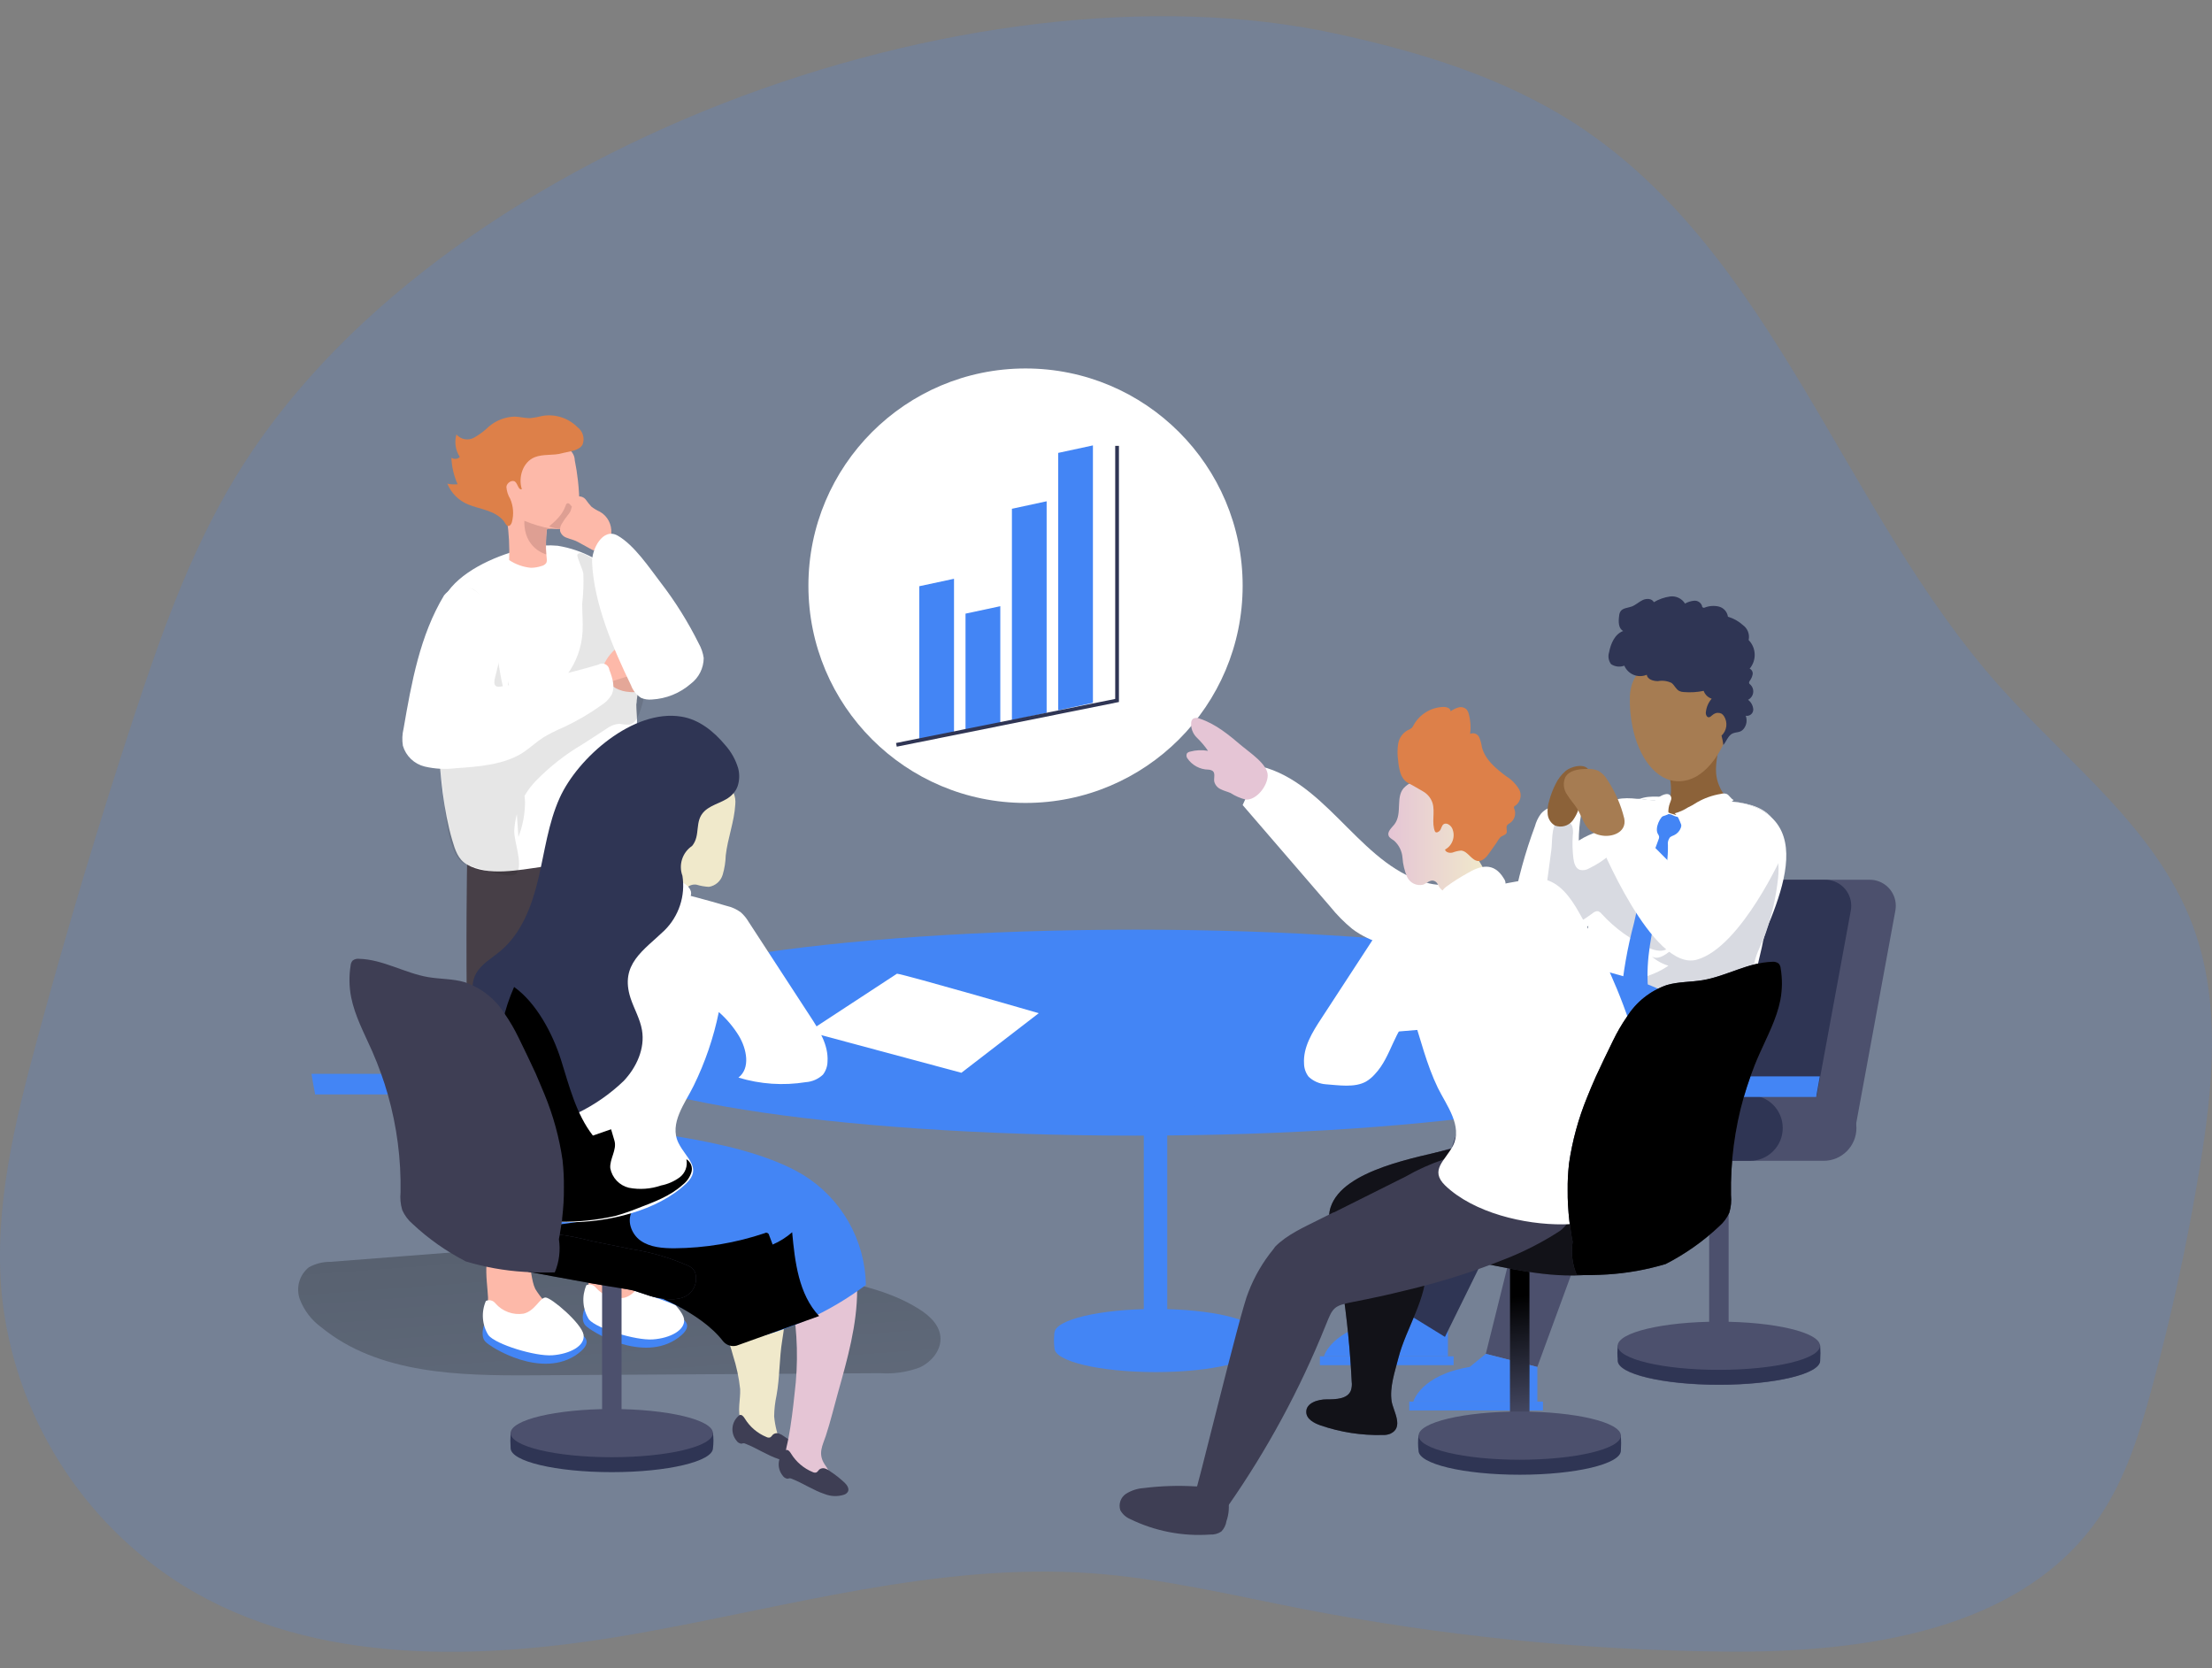 <svg width="622" height="469" viewBox="0 0 622 469" fill="none" xmlns="http://www.w3.org/2000/svg">
<rect x="0" y="0" width="622" height="469" fill="#808080" stroke="none"/>
<g clip-path="url(#clip0_15:2)">
<path opacity="0.18" d="M375.439 9.416C399.298 14.566 423.107 21.841 443.523 35.168C499.025 71.509 518.186 143.517 562.331 193.04C581.636 214.639 606.298 232.939 616.514 260.01C624.638 281.513 622.306 305.429 618.589 328.107C615.159 349.037 610.66 369.778 605.108 390.248C601.697 402.834 597.788 415.517 590.484 426.3C568.589 458.634 523.945 464.766 484.9 464.38C444.982 463.983 405.183 459.948 365.996 452.325C346.369 448.495 326.822 443.763 306.874 442.346C263.549 439.305 220.917 452.003 178.172 459.471C135.427 466.939 88.547 468.549 51.545 445.839C37.374 436.993 25.408 425.026 16.562 410.851C7.716 396.677 2.221 380.668 0.499 364.046C-1.802 339.823 4.119 315.617 10.489 292.119C18.694 261.797 27.714 231.705 37.549 201.844C45.126 178.812 53.283 155.765 65.734 134.955C121.43 41.944 273.781 -12.569 375.439 9.416Z" fill="#4385F5"/>
<path d="M185.17 351.476C200.121 353.783 215.034 356.278 229.91 358.96C239.723 360.73 249.778 362.678 258.24 367.941C261.168 369.759 264 372.27 264.418 375.65C264.885 379.4 262.037 382.909 258.61 384.486C255.069 385.814 251.283 386.363 247.51 386.096L149.729 386.691C129.008 386.82 106.42 386.321 90.365 373.204C87.627 371.224 85.525 368.489 84.316 365.333C83.745 363.75 83.684 362.027 84.143 360.407C84.602 358.788 85.557 357.353 86.874 356.304C88.717 355.294 90.789 354.773 92.891 354.791L137.116 351.363" fill="url(#paint0_linear_15:2)"/>
<path d="M169.967 343.686C178.22 341.819 176.595 353.504 178.767 357.849C180.136 360.058 181.853 362.031 183.851 363.692C185.875 365.359 187.202 367.725 187.567 370.323C187.608 370.808 187.507 371.294 187.277 371.723C186.877 372.234 186.306 372.583 185.669 372.705C180.969 374.088 175.917 373.591 171.576 371.321C169.544 370.356 167.858 368.788 166.749 366.83C165.845 364.735 165.416 362.464 165.495 360.183C165.35 355.307 163.114 345.215 169.967 343.686Z" fill="#FDB9A9"/>
<path d="M177.255 367.748C177.255 367.748 200.694 368.746 190.768 376.101C180.842 383.456 166.025 374.314 164.578 372.624C163.13 370.935 164.32 368.07 164.32 368.07L177.255 367.748Z" fill="#4385F5"/>
<path d="M165.607 370.983C167.698 373.526 178.702 376.938 183.577 376.6C188.452 376.262 192.827 373.976 192.345 370.822C191.862 367.667 183.255 360.328 181.647 360.36C180.038 360.392 178.735 364.11 175.485 364.899C174.03 365.136 172.538 364.999 171.151 364.501C169.763 364.003 168.525 363.159 167.554 362.05C167.256 361.646 166.827 361.356 166.341 361.23C165.855 361.104 165.34 361.149 164.883 361.358C164.218 362.902 163.937 364.583 164.063 366.259C164.189 367.935 164.719 369.556 165.607 370.983Z" fill="white"/>
<path d="M141.717 348.305C149.97 346.39 148.345 358.059 150.517 362.404C151.868 364.626 153.587 366.602 155.601 368.247C157.627 369.917 158.948 372.291 159.301 374.894C159.348 375.377 159.253 375.864 159.027 376.294C158.627 376.805 158.056 377.154 157.419 377.276C152.712 378.643 147.661 378.147 143.31 375.892C141.289 374.91 139.608 373.346 138.483 371.401C137.579 369.306 137.15 367.035 137.228 364.754C137.019 359.829 134.863 349.77 141.717 348.305Z" fill="#FDB9A9"/>
<path d="M149.005 372.238C149.005 372.238 172.444 373.236 162.518 380.607C152.592 387.979 137.775 378.821 136.392 377.131C135.008 375.441 136.118 372.576 136.118 372.576L149.005 372.238Z" fill="#4385F5"/>
<path d="M137.357 375.441C139.448 378 150.452 381.412 155.327 381.058C160.202 380.704 164.577 378.451 164.095 375.296C163.612 372.142 155.005 364.802 153.396 364.819C151.788 364.835 150.485 368.585 147.235 369.357C145.776 369.587 144.282 369.442 142.895 368.935C141.507 368.429 140.271 367.577 139.304 366.46C139.003 366.058 138.574 365.772 138.088 365.649C137.602 365.526 137.088 365.574 136.633 365.784C135.96 367.331 135.674 369.02 135.801 370.702C135.927 372.385 136.461 374.011 137.357 375.441Z" fill="white"/>
<path d="M162.953 241.952L151.949 357.833L136.07 355.87C129.796 327.575 131.34 242.95 131.34 242.95L162.953 241.952Z" fill="#473F47"/>
<path d="M151.949 238.813L162.953 354.695L178.863 352.731C187.953 279.372 180.472 233.711 180.472 233.711L151.949 238.813Z" fill="#473F47"/>
<path d="M179.056 196.887C179.266 194.762 179.829 192.654 180.054 190.449C180.572 186.075 180.485 181.65 179.796 177.3C179.052 172.664 177.661 168.156 175.662 163.909C173.828 160.239 170.514 158.678 166.798 156.843C163.682 155.158 160.304 154.01 156.807 153.447C154.339 153.219 151.851 153.354 149.423 153.85C141.942 155.282 132.08 159.145 126.9 165.116C123.071 169.558 122.621 175.899 122.492 181.774C122.331 189.821 122.492 197.965 122.991 206.061C122.991 207.236 123.135 208.411 123.232 209.569C123.908 218.454 124.648 227.66 127.173 236.238C127.962 238.926 128.782 241.63 131.292 243.062C137.132 246.474 146.093 244.591 152.415 243.722C160.813 242.531 169.42 241.276 176.869 237.204C178.411 236.53 179.662 235.325 180.392 233.808C181.051 231.973 180.263 230.01 179.7 228.143C177.174 219.87 179.121 211.163 179.121 202.713C179.121 201.184 178.928 199.607 178.928 198.078C179.009 197.686 179.052 197.287 179.056 196.887Z" fill="white"/>
<path opacity="0.1" d="M164.031 161.237C164.141 164.085 164.033 166.936 163.709 169.767C163.709 172.375 163.95 174.966 163.821 177.557C163.582 181.954 162.061 186.184 159.446 189.725L180.038 185.395C180.463 185.36 180.856 185.157 181.132 184.832C181.28 184.454 181.28 184.035 181.132 183.657L179.346 175.61C178.724 171.578 177.331 167.703 175.244 164.199C172.93 161.144 169.932 158.675 166.492 156.988C165.72 156.586 163.097 154.687 162.357 155.958C162.132 156.505 163.918 160.288 164.031 161.237Z" fill="#020202"/>
<path d="M174.52 181.371C175.549 180.729 176.722 180.354 177.933 180.28C179.145 180.207 180.355 180.439 181.454 180.953C182.534 181.5 183.445 182.332 184.089 183.358C184.732 184.385 185.084 185.568 185.105 186.779C185.004 188.428 184.447 190.016 183.497 191.366C182.995 192.267 182.303 193.047 181.47 193.652C180.143 194.438 178.592 194.761 177.062 194.569C175.69 194.504 174.349 194.136 173.136 193.491C171.334 192.477 168.986 189.58 169.597 187.31C170.612 184.886 172.326 182.819 174.52 181.371Z" fill="#FDB9A9"/>
<path opacity="0.1" d="M145.771 235.321C147.014 232.153 147.647 228.778 147.637 225.374C147.423 222.152 146.933 218.953 146.173 215.814L140.816 190.256C139.835 185.572 137.711 162.895 130.568 165.55C128.567 166.401 126.778 167.683 125.329 169.305C123.88 170.927 122.807 172.849 122.186 174.934C120.966 179.111 120.46 183.464 120.69 187.809C120.819 199.076 123.055 210.599 124.503 221.785C125.05 226.018 125.71 241.743 131.308 243.127C132.402 243.416 133.48 243.964 134.526 244.157C136.408 244.495 142.055 246.748 144.516 246.008C144.718 245.96 144.908 245.871 145.074 245.746C145.24 245.621 145.379 245.464 145.481 245.283C146.929 242.435 144.597 236.834 144.597 233.631C144.849 228.414 146.967 223.462 150.565 219.677C154.511 215.602 158.992 212.082 163.886 209.215L170.466 204.95C171.53 204.115 172.817 203.611 174.166 203.502C175.078 203.676 176.004 203.762 176.933 203.759C178.365 203.518 179.217 202.037 179.732 200.685C181.005 197.434 181.597 193.955 181.47 190.465C181.488 190.239 181.459 190.013 181.385 189.799C181.31 189.585 181.191 189.39 181.035 189.226C180.805 189.104 180.548 189.041 180.287 189.041C180.027 189.041 179.77 189.104 179.539 189.226L158.85 195.664C155.788 196.889 152.484 197.384 149.198 197.112C145.98 196.581 142.763 194.038 142.763 190.771" fill="#020202"/>
<path d="M124.873 167.385C118.084 178.651 115.719 191.913 113.483 204.854C113.097 206.434 113.032 208.076 113.29 209.682C113.71 211.105 114.496 212.393 115.568 213.418C116.641 214.443 117.963 215.169 119.403 215.524C122.291 216.202 125.276 216.36 128.219 215.991C134.558 215.573 142.039 215.025 147.412 211.372C149.246 210.117 150.887 208.555 152.769 207.348C154.601 206.266 156.503 205.309 158.464 204.483C162.213 202.743 165.79 200.652 169.146 198.239C170.306 197.53 171.273 196.546 171.962 195.374C173.056 193.201 172.203 190.545 171.334 188.308C171.301 188.047 171.216 187.794 171.084 187.566C170.952 187.338 170.777 187.137 170.567 186.977C170.358 186.817 170.119 186.7 169.864 186.633C169.609 186.566 169.343 186.55 169.082 186.586C168.79 186.617 168.508 186.716 168.262 186.876C159.21 189.561 149.987 191.625 140.655 193.056C138.081 193.442 139.207 190.642 139.545 189.177C140.092 187.133 140.542 185.073 140.896 182.981C141.228 179.959 140.814 176.902 139.692 174.077C138.571 171.252 136.775 168.744 134.461 166.774C133.272 165.66 131.765 164.945 130.15 164.73C129.133 164.777 128.138 165.038 127.229 165.496C126.32 165.953 125.517 166.597 124.873 167.385Z" fill="white"/>
<path d="M162.92 141.827C162.9 139.606 162.766 137.387 162.518 135.18C162.309 133.249 162.003 131.301 161.617 129.402C161.603 128.836 161.464 128.281 161.211 127.774C160.958 127.268 160.597 126.824 160.153 126.473C157.178 124.636 153.739 123.692 150.243 123.753C148.173 123.468 146.073 124.001 144.388 125.239C142.703 126.477 141.567 128.322 141.218 130.384C141.154 130.799 141.122 131.219 141.122 131.639C140.591 136.467 141.862 141.296 142.57 146.205C143.113 149.934 143.313 153.705 143.165 157.471C144.99 158.692 147.091 159.439 149.278 159.644C150.301 159.64 151.317 159.472 152.286 159.145C152.827 159.029 153.305 158.713 153.622 158.26C153.771 157.859 153.81 157.425 153.734 157.004C153.673 156.61 153.635 156.212 153.622 155.813C153.463 153.593 153.506 151.363 153.75 149.15C153.752 148.966 153.821 148.788 153.944 148.651C154.095 148.603 154.258 148.603 154.41 148.651H155.021C156.123 148.764 157.234 148.764 158.335 148.651C159.661 148.521 160.892 147.908 161.794 146.929C162.797 145.43 163.199 143.609 162.92 141.827Z" fill="#FDB9A9"/>
<path d="M160.523 142.149C160.298 141.795 159.944 141.392 159.558 141.521C159.172 141.65 159.14 141.94 159.027 142.229C158.6 143.418 157.945 144.512 157.097 145.448C156.602 146.024 156.064 146.562 155.488 147.058L154.394 148.023C155.383 148.39 156.416 148.623 157.467 148.715C157.99 148.757 158.515 148.69 159.011 148.518C159.507 148.347 159.961 148.074 160.346 147.718C160.769 147.243 161.107 146.698 161.344 146.108C161.647 145.567 161.859 144.98 161.971 144.37C162.01 144.078 161.981 143.78 161.886 143.501C161.791 143.222 161.633 142.968 161.424 142.76" fill="#DE9F93"/>
<path d="M158.48 127.326C160.298 126.891 162.904 126.698 163.821 124.976C164.142 124.128 164.18 123.199 163.927 122.328C163.675 121.457 163.146 120.692 162.422 120.147C161.161 118.867 159.613 117.906 157.906 117.346C156.198 116.786 154.382 116.643 152.608 116.928C151.506 117.201 150.388 117.411 149.262 117.556C147.75 117.637 146.27 117.186 144.757 117.138C142.094 117.203 139.533 118.18 137.502 119.906C136.21 121.168 134.754 122.251 133.174 123.125C132.377 123.524 131.47 123.646 130.595 123.471C129.721 123.296 128.93 122.835 128.348 122.159C128.04 123.22 127.966 124.334 128.13 125.426C128.293 126.518 128.692 127.561 129.297 128.484C128.99 128.791 128.585 128.98 128.153 129.019C127.72 129.057 127.288 128.942 126.932 128.694C127.029 131.273 127.624 133.809 128.686 136.162C127.718 136.245 126.743 136.191 125.79 136.001C126.324 137.301 127.109 138.484 128.1 139.481C129.091 140.477 130.269 141.269 131.566 141.811C135.105 143.275 139.046 143.42 141.636 146.478C141.958 146.865 142.28 147.782 142.827 147.878C143.374 147.975 143.76 147.396 143.921 146.881C144.531 144.689 144.372 142.354 143.47 140.266C142.845 139.242 142.475 138.083 142.393 136.886C142.505 135.695 144.114 134.761 144.886 135.47C145.658 136.178 145.787 137.868 146.736 137.53C145.658 134.15 147.058 129.901 150.324 128.565C152.817 127.567 155.568 128.163 158.11 127.422L158.48 127.326Z" fill="#DD8049"/>
<path d="M154.925 148.651C152.36 148.177 149.852 147.432 147.444 146.43C147.219 154.252 153.574 155.878 153.574 155.878C153.415 153.657 153.458 151.427 153.702 149.214C153.704 149.03 153.772 148.853 153.895 148.715C154.047 148.667 154.21 148.667 154.362 148.715H154.925V148.651Z" fill="#DE9F93"/>
<path d="M288.373 225.761C322.091 225.761 349.425 198.415 349.425 164.681C349.425 130.948 322.091 103.602 288.373 103.602C254.654 103.602 227.32 130.948 227.32 164.681C227.32 198.415 254.654 225.761 288.373 225.761Z" fill="white"/>
<path d="M471.789 375.892C462.136 379.111 452.821 383.633 453.079 388.236C453.368 393.387 413.825 394.304 409.948 393.773C410.672 392.163 410.06 389.476 410.736 387.882C396.244 384.47 381.988 380.126 368.055 374.878C349.699 368.037 327.836 367.072 308.531 365.221C265.431 361.036 221.319 361.825 179.41 373.751C170.293 376.162 161.471 379.579 153.107 383.939C150.667 385.015 148.605 386.798 147.187 389.057C144.838 393.628 147.911 399.165 151.756 402.56C157.692 407.823 165.414 410.608 173.056 412.765C198.088 419.94 224.227 422.439 250.164 420.136C261.426 419.138 272.928 417.223 284.125 419.138C295.322 421.053 305.474 426.638 316.43 429.535C327.385 432.432 340.561 431.982 348.219 423.709C350.133 421.649 351.694 419.138 354.155 417.786C357.228 416.08 361.009 416.563 364.516 417.046C397.292 421.594 430.521 421.832 463.359 417.754C466.046 417.416 469.006 416.901 470.679 414.76C471.918 413.151 472.175 410.93 473.526 409.417C475.328 407.373 478.353 407.26 481.136 407.276C497.344 407.355 513.539 406.328 529.608 404.202C533.855 403.639 538.247 402.947 541.819 400.565C545.39 398.183 547.868 393.628 546.516 389.556C545.457 387.063 543.675 384.944 541.4 383.472C527.372 372.785 508.984 368.617 491.528 370.87C484.827 372.025 478.227 373.704 471.789 375.892Z" fill="url(#paint1_linear_15:2)"/>
<path d="M296.497 379.03C296.497 382.764 309.238 385.79 324.956 385.79C340.674 385.79 353.399 382.764 353.399 379.03C353.512 377.627 353.512 376.217 353.399 374.813C351.372 371.594 339.242 372.254 324.956 372.254C311.201 372.254 299.216 371.723 296.497 374.813C296.328 376.214 296.328 377.63 296.497 379.03Z" fill="#4385F5"/>
<path d="M324.956 381.589C340.665 381.589 353.399 378.555 353.399 374.813C353.399 371.071 340.665 368.037 324.956 368.037C309.247 368.037 296.513 371.071 296.513 374.813C296.513 378.555 309.247 381.589 324.956 381.589Z" fill="#4385F5"/>
<path d="M324.956 381.589C340.665 381.589 353.399 378.555 353.399 374.813C353.399 371.071 340.665 368.037 324.956 368.037C309.247 368.037 296.513 371.071 296.513 374.813C296.513 378.555 309.247 381.589 324.956 381.589Z" fill="url(#paint2_linear_15:2)"/>
<path d="M483.324 389.379C499.032 389.379 511.767 386.345 511.767 382.603C511.767 378.861 499.032 375.827 483.324 375.827C467.615 375.827 454.881 378.861 454.881 382.603C454.881 386.345 467.615 389.379 483.324 389.379Z" fill="#4C506D"/>
<path d="M328.222 311.255H321.626V375.28H328.222V311.255Z" fill="#4385F5"/>
<path d="M328.222 311.255H321.626V333.37H328.222V311.255Z" fill="url(#paint3_linear_15:2)"/>
<path d="M407.148 371.61V381.364H372.27C372.27 381.364 374.313 373.88 388.133 371.61L392.653 367.925L407.148 371.61Z" fill="#4385F5"/>
<path d="M407.148 371.61V381.364H372.27C372.27 381.364 374.313 373.88 388.133 371.61L392.653 367.925L407.148 371.61Z" fill="url(#paint4_linear_15:2)"/>
<path d="M408.741 381.348H371.144V383.842H408.741V381.348Z" fill="#4385F5"/>
<path d="M486.075 326.368H480.605V376.906H486.075V326.368Z" fill="#4C506D"/>
<path d="M454.929 382.555C454.929 386.289 467.67 389.331 483.372 389.331C499.074 389.331 511.831 386.289 511.831 382.555C511.928 381.151 511.928 379.742 511.831 378.338C509.804 375.119 497.674 375.779 483.372 375.779C469.633 375.779 457.632 375.248 454.929 378.338C454.752 379.738 454.752 381.155 454.929 382.555Z" fill="#2F3554"/>
<path d="M483.324 385.162C499.032 385.162 511.767 382.129 511.767 378.386C511.767 374.644 499.032 371.61 483.324 371.61C467.615 371.61 454.881 374.644 454.881 378.386C454.881 382.129 467.615 385.162 483.324 385.162Z" fill="#4C506D"/>
<path d="M474.652 317.162H521.709L532.97 256.002C533.318 254.09 532.893 252.119 531.789 250.519C530.685 248.92 528.993 247.824 527.082 247.472C526.631 247.394 526.173 247.356 525.715 247.36H493.539C491.829 247.36 490.172 247.959 488.856 249.052C487.54 250.146 486.647 251.665 486.332 253.347L474.652 317.162Z" fill="#4C506D"/>
<path d="M462.12 317.162H509.177L520.438 256.002C520.786 254.09 520.361 252.119 519.257 250.519C518.153 248.92 516.46 247.824 514.55 247.472C514.115 247.394 513.673 247.356 513.231 247.36H481.055C479.345 247.36 477.688 247.959 476.372 249.052C475.056 250.146 474.163 251.665 473.848 253.347L462.12 317.162Z" fill="#2F3554"/>
<path d="M512.796 307.94H478.884C473.792 307.94 469.665 312.069 469.665 317.162C469.665 322.255 473.792 326.384 478.884 326.384H512.796C517.888 326.384 522.015 322.255 522.015 317.162C522.015 312.069 517.888 307.94 512.796 307.94Z" fill="#4C506D"/>
<path d="M492.076 307.94H458.163C453.072 307.94 448.944 312.069 448.944 317.162C448.944 322.255 453.072 326.384 458.163 326.384H492.076C497.167 326.384 501.294 322.255 501.294 317.162C501.294 312.069 497.167 307.94 492.076 307.94Z" fill="#2F3554"/>
<path d="M499.235 231.008C498.896 230.602 498.537 230.215 498.157 229.849C492.655 224.57 483.678 225.133 478.079 225.294C473.104 225.519 468.119 225.374 463.166 224.859L461.026 224.602H460.318C456.602 224.199 452.146 224.232 450.907 228.078C449.459 232.665 449.298 238.154 448.639 242.918C446.644 257.145 445.534 271.019 444.938 285.279C444.375 297.881 461.123 298.879 470.116 298.879C473.166 298.954 476.218 298.771 479.237 298.331C482.005 297.865 484.514 296.722 487.281 296.207C488.717 296.059 490.08 295.5 491.207 294.598C492.735 293.117 492.735 290.687 492.735 288.562C492.683 283.136 493.125 277.717 494.054 272.371C494.553 269.715 495.325 267.124 495.792 264.484C496.317 262.327 497.05 260.225 497.98 258.208C501.792 248.567 504.801 237.703 499.235 231.008Z" fill="white"/>
<path d="M431.618 232.295C431.941 231.074 432.487 229.923 433.227 228.899C434.964 226.726 438.053 226.259 440.82 226.05C442.123 225.938 443.684 226.05 444.311 227.161C444.6 227.795 444.684 228.504 444.552 229.189C444.156 231.55 443.951 233.94 443.941 236.335C445.761 235.177 447.739 234.288 449.813 233.695C450.36 233.518 455.91 232.89 455.991 233.695C456.296 237.139 456.425 240.6 456.425 244.044C456.542 245.297 456.407 246.56 456.029 247.759C455.65 248.959 455.035 250.071 454.221 251.029C451.287 255.141 448.01 258.996 444.424 262.553C440.574 266.387 435.376 268.559 429.945 268.605C429.102 268.737 428.24 268.66 427.434 268.379C426.629 268.098 425.905 267.623 425.327 266.995C424.815 266.062 424.586 264.999 424.668 263.937C424.681 260.897 424.929 257.862 425.408 254.86C426.813 247.171 428.891 239.62 431.618 232.295Z" fill="white"/>
<path d="M436.235 238.926C436.508 236.93 436.235 232.263 437.844 231.024L438.133 230.863C438.485 230.693 438.866 230.596 439.256 230.574C439.645 230.553 440.035 230.609 440.403 230.74C440.771 230.87 441.109 231.071 441.399 231.333C441.689 231.594 441.924 231.91 442.091 232.263C442.336 233.126 442.391 234.032 442.252 234.918C442.11 237.065 442.169 239.221 442.429 241.356C442.59 242.644 443.008 244.157 444.247 244.575C444.693 244.682 445.156 244.698 445.609 244.623C446.062 244.549 446.496 244.385 446.885 244.141C449.057 243.093 451.08 241.762 452.902 240.181C453.304 239.843 453.819 239.457 454.317 239.634C454.618 239.781 454.865 240.017 455.025 240.31L468.282 260.783C469.392 262.505 470.389 265.08 469.134 266.448C467.879 267.816 465.563 267.349 463.825 266.593C458.711 264.351 454.124 261.062 450.36 256.936C450.1 256.597 449.748 256.34 449.346 256.196C449.065 256.187 448.784 256.235 448.521 256.337C448.259 256.44 448.02 256.594 447.818 256.791C445.417 258.578 442.847 260.125 440.144 261.41C438.133 262.328 435.318 263.02 434.063 261.088C433.549 260.044 433.429 258.85 433.725 257.725L436.235 238.926Z" fill="#D8DAE1"/>
<path d="M485.029 244.141C485.98 241.681 487.548 239.509 489.582 237.832C490.61 236.997 491.858 236.479 493.175 236.342C494.492 236.205 495.821 236.454 496.998 237.059C500.119 238.958 500.377 243.32 499.975 246.957C499.416 252.121 498.282 257.206 496.596 262.118C495.76 264.549 494.408 266.947 493.668 269.345C493.073 271.325 492.992 273.449 492.381 275.525C490.843 280.673 490.01 286.006 489.904 291.379C489.937 292.083 489.817 292.786 489.55 293.439C489.403 293.759 489.149 294.017 488.832 294.17C488.514 294.323 488.154 294.36 487.812 294.276C487.409 294.083 487.073 293.775 486.847 293.39C483.469 289.029 477.564 287.596 472.095 286.952C465.659 286.164 459.224 286.019 452.709 285.633C450.054 285.472 446.772 284.683 446.354 282.092C446.292 281.34 446.441 280.586 446.785 279.915C447.129 279.243 447.654 278.682 448.301 278.294C449.614 277.541 451.063 277.054 452.564 276.861C458.323 275.783 464.356 274.881 469.15 271.518C467.412 271.006 465.807 270.115 464.453 268.91C467.542 270.938 472.497 264.323 474.717 262.633C476.681 261.067 478.32 259.131 479.543 256.936C481.763 253.025 483.163 248.357 485.029 244.141Z" fill="#D8DAE1"/>
<path d="M468.298 228.947C469 228.786 469.737 228.883 470.373 229.221C471.006 229.56 471.714 229.737 472.432 229.736C472.469 229.79 472.496 229.85 472.513 229.913C472.719 230.354 472.837 230.831 472.859 231.317C472.88 231.803 472.806 232.288 472.641 232.746C472.475 233.203 472.22 233.624 471.892 233.982C471.564 234.341 471.168 234.632 470.727 234.838C470.336 234.974 469.963 235.158 469.617 235.385C469.362 235.7 469.176 236.064 469.071 236.455C468.966 236.846 468.943 237.255 469.006 237.655C469.134 244.334 467.172 250.852 465.627 257.354C463.809 264.919 462.554 272.773 463.713 280.482C463.793 280.892 463.793 281.313 463.713 281.722C463.581 282.003 463.401 282.259 463.182 282.478L459.755 286.325C458.742 284.715 456.409 284.216 455.862 282.43C455.729 281.904 455.691 281.359 455.749 280.82C456.358 273.632 457.601 266.512 459.466 259.543C461.188 251.57 463.49 243.732 466.351 236.093C466.496 235.816 466.558 235.503 466.528 235.192C466.462 234.936 466.348 234.696 466.19 234.484C465.241 232.874 466.786 229.527 468.298 228.947Z" fill="#4385F5"/>
<path d="M485.721 225.229C480.895 224.795 476.149 224.505 471.371 224.344C468.153 224.248 464.002 223.411 461.042 224.65C461.76 224.687 462.475 224.773 463.182 224.908C468.136 225.406 473.12 225.551 478.095 225.342C483.71 225.165 492.671 224.602 498.189 229.881C495.245 226.437 490.322 225.632 485.721 225.229Z" fill="white"/>
<path d="M481.57 210.809C481.788 211.001 482.06 211.12 482.349 211.149C482.637 211.178 482.928 211.115 483.179 210.97C482.503 214.623 481.94 217.826 483.645 221.415C484.272 222.958 485.471 224.198 486.992 224.875C483.809 225.535 480.715 226.566 477.773 227.95C475.872 228.787 473.818 229.22 471.741 229.221C471.531 229.221 467.863 228.4 468.41 227.612C471.322 223.33 468.99 216.233 468.99 216.233C471.423 216.947 474.037 216.72 476.311 215.596C478.585 214.472 480.353 212.533 481.264 210.165C481.299 210.405 481.406 210.63 481.57 210.809Z" fill="#8C6239"/>
<path d="M478.433 183.544C478.433 183.544 458.677 182.16 458.307 195.905C458.228 198.752 458.482 201.599 459.063 204.387C459.256 205.369 459.498 206.318 459.771 207.236C462.313 215.621 467.928 221.286 474.797 219.258C486.783 215.75 494.424 187.133 478.433 183.544Z" fill="#A67C52"/>
<path d="M484.08 206.833C484.819 206.147 485.293 205.223 485.419 204.223C485.546 203.222 485.316 202.209 484.772 201.361C484.597 201.085 484.367 200.85 484.096 200.669C483.754 200.494 483.373 200.412 482.989 200.429C482.606 200.445 482.233 200.562 481.908 200.766C481.377 201.055 480.669 202.134 480.01 201.458C479.854 201.264 479.745 201.036 479.692 200.793C479.639 200.55 479.643 200.299 479.704 200.057C479.867 198.721 480.427 197.465 481.313 196.452C480.794 196.281 480.321 195.994 479.93 195.612C479.54 195.229 479.242 194.763 479.06 194.247C477.236 194.625 475.367 194.739 473.51 194.585C473.066 194.579 472.628 194.48 472.223 194.295C471.274 193.829 470.888 192.686 470.035 192.026C468.841 191.448 467.494 191.268 466.19 191.511C464.871 191.511 463.246 191.028 463.053 189.725C461.877 190.218 460.554 190.226 459.372 189.746C458.191 189.267 457.247 188.339 456.747 187.166C456.135 187.396 455.477 187.476 454.828 187.401C454.179 187.325 453.557 187.096 453.014 186.731C452.664 186.259 452.432 185.711 452.337 185.132C452.242 184.552 452.287 183.958 452.467 183.399C452.934 180.937 454.076 178.297 456.425 177.412C455.058 176.688 455.074 174.757 455.283 173.228C455.301 172.782 455.423 172.347 455.637 171.956C456.28 170.91 457.76 170.942 458.854 170.524C459.948 170.105 460.833 169.236 461.911 168.721C462.989 168.206 464.533 168.254 465.048 169.317C466.46 168.48 468.024 167.933 469.649 167.707C470.462 167.608 471.285 167.743 472.023 168.097C472.762 168.45 473.383 169.008 473.816 169.703C474.617 169.251 475.506 168.977 476.422 168.898C476.882 168.87 477.338 168.99 477.726 169.238C478.113 169.487 478.412 169.853 478.578 170.282C478.572 170.385 478.593 170.488 478.638 170.581C478.683 170.674 478.751 170.754 478.835 170.813C478.921 170.861 479.018 170.886 479.117 170.886C479.215 170.886 479.312 170.861 479.398 170.813C480.666 170.327 482.052 170.237 483.372 170.556C484.024 170.73 484.611 171.094 485.057 171.601C485.504 172.108 485.79 172.735 485.882 173.405C487.447 173.857 488.889 174.66 490.097 175.754C490.748 176.219 491.247 176.865 491.533 177.612C491.82 178.359 491.879 179.174 491.705 179.955C492.745 181.02 493.351 182.435 493.404 183.923C493.458 185.411 492.956 186.865 491.995 188.002C492.291 188.142 492.534 188.375 492.685 188.666C492.836 188.957 492.887 189.289 492.832 189.612C492.708 190.26 492.438 190.87 492.043 191.398C491.913 191.565 491.835 191.767 491.818 191.978C491.818 192.235 492.108 192.428 492.301 192.606C492.775 193.112 493.03 193.786 493.009 194.48C492.988 195.174 492.693 195.831 492.188 196.307C492.002 196.495 491.784 196.647 491.545 196.758C491.972 197.081 492.324 197.493 492.577 197.965C492.83 198.438 492.977 198.959 493.009 199.494C493.009 199.757 492.95 200.017 492.838 200.255C492.726 200.494 492.563 200.704 492.36 200.872C492.157 201.039 491.919 201.16 491.664 201.225C491.41 201.29 491.143 201.298 490.885 201.248C491.113 201.847 491.184 202.494 491.091 203.128C490.998 203.762 490.744 204.362 490.354 204.87C489.373 206.125 488.327 205.707 487.136 206.254C485.946 206.801 485.399 208.571 484.579 209.473C484.498 208.571 484.305 207.702 484.08 206.833Z" fill="#2F3554"/>
<path d="M442.332 288.449L415.24 302.339L392.718 367.522L406.312 375.892L432.969 321.781C432.969 321.781 457.841 314.201 464.565 311.996C471.29 309.791 479.656 288.868 479.656 288.868C449.266 288.659 442.332 288.449 442.332 288.449Z" fill="#2F3554"/>
<path d="M463.809 290.654L436.734 304.544L417.798 380.656L432.277 384.341L454.446 323.954C454.446 323.954 479.302 316.374 486.027 314.169C492.751 311.964 491.175 292.891 491.175 292.891C479.543 284.925 463.809 290.654 463.809 290.654Z" fill="#4C506D"/>
<path d="M491.126 228.304C486.895 227.29 476.454 249.468 476.454 249.468L459.611 232.536L449.572 236.319C449.572 236.319 464.63 273.336 477.146 269.828C489.662 266.319 501.455 239.795 501.455 239.795C503.047 235.24 495.374 229.317 491.126 228.304Z" fill="white"/>
<path d="M440.225 216.78C439.035 217.811 438.071 219.076 437.393 220.498C436.645 221.983 436.052 223.542 435.624 225.149C435.221 226.383 435.078 227.688 435.205 228.98C435.274 229.621 435.492 230.237 435.841 230.779C436.19 231.321 436.661 231.774 437.216 232.102C438.074 232.438 439.016 232.493 439.906 232.259C440.797 232.024 441.59 231.513 442.171 230.798C443.28 229.324 444.009 227.599 444.295 225.777C444.548 223.953 445.091 222.182 445.904 220.53C446.581 219.737 447.012 218.764 447.143 217.729C446.772 214.092 441.946 215.363 440.225 216.78Z" fill="#8C6239"/>
<path d="M456.731 230.138C457.503 234.033 453.24 235.594 449.974 234.838C448.99 234.646 448.065 234.228 447.271 233.615C445.389 232.118 444.794 229.543 443.555 227.483C442.686 226.034 441.48 224.827 440.627 223.379C440.142 222.681 439.844 221.872 439.759 221.027C439.675 220.182 439.807 219.33 440.144 218.55C441.206 216.619 443.796 216.216 446.016 216.216C447.153 216.104 448.3 216.264 449.363 216.683C450.485 217.307 451.41 218.232 452.033 219.355C454.205 222.653 455.794 226.301 456.731 230.138Z" fill="#A67C52"/>
<path d="M163.451 294.372C163.451 308.133 233.224 319.303 319.293 319.303C405.363 319.303 475.119 308.133 475.119 294.372C475.119 293.793 475.36 286.888 475.119 286.325C469.681 273.353 401.791 269.442 319.293 269.442C238.597 269.442 171.431 273.755 163.451 286.325C162.921 287.162 163.451 293.503 163.451 294.372Z" fill="#4385F5"/>
<path d="M475.119 294.372C475.119 308.133 405.363 319.303 319.293 319.303C233.224 319.303 163.451 308.133 163.451 294.372C163.451 292.763 163.291 291.153 163.451 289.544C163.629 288.557 164.013 287.62 164.578 286.792C165.086 285.191 166.138 283.818 167.551 282.91C168.963 282.002 170.649 281.616 172.316 281.818C175.919 281.818 179.518 281.893 183.111 282.044C188.073 282.213 193.023 282.632 197.943 283.299C201.611 283.83 205.263 284.571 208.964 284.796C216.605 285.23 224.183 283.444 231.824 283.186C232.389 283.138 232.958 283.171 233.513 283.283C234.125 283.474 234.713 283.733 235.267 284.055C238.026 285.473 241.156 286.001 244.228 285.568C271.947 287.451 299.586 285.568 327.176 282.349C350.23 279.662 373.268 276.394 396.466 275.799C420.727 275.171 444.974 277.473 468.684 282.655C471.901 283.347 475.779 284.892 475.939 288.176C476.052 290.365 473.671 292.586 475.119 294.372Z" fill="url(#paint5_linear_15:2)"/>
<path d="M319.293 311.255C405.362 311.255 475.135 300.094 475.135 286.325C475.135 272.556 405.362 261.394 319.293 261.394C233.224 261.394 163.451 272.556 163.451 286.325C163.451 300.094 233.224 311.255 319.293 311.255Z" fill="#4385F5"/>
<path d="M432.293 384.341V394.079H397.415C397.415 394.079 399.458 386.611 413.278 384.341L417.798 380.656L432.293 384.341Z" fill="#4385F5"/>
<path d="M432.293 384.341V394.079H397.415C397.415 394.079 399.458 386.611 413.278 384.341L417.798 380.656L432.293 384.341Z" fill="url(#paint6_linear_15:2)"/>
<path d="M433.87 394.079H396.273V396.573H433.87V394.079Z" fill="#4385F5"/>
<path d="M483.887 223.218C484.411 223.056 484.972 223.056 485.496 223.218C486.316 223.572 486.67 224.602 487.507 224.924C485.576 226.678 482.97 227.499 480.766 228.883C478.477 230.482 476.429 232.4 474.685 234.58C472.609 233.438 472.738 230.203 470.92 228.674C472.214 228.332 473.447 227.789 474.572 227.064C475.48 226.649 476.352 226.159 477.178 225.6C479.253 224.409 481.526 223.602 483.887 223.218Z" fill="white"/>
<path d="M466.062 224.441C465.402 225.023 464.808 225.676 464.292 226.388L462.233 229.012C462.13 229.115 462.049 229.238 461.997 229.374C461.944 229.509 461.92 229.655 461.927 229.8C461.989 229.968 462.109 230.108 462.266 230.193C462.423 230.279 462.605 230.305 462.78 230.267C463.121 230.168 463.454 230.044 463.777 229.897C464.54 229.749 465.319 229.706 466.094 229.768C467.048 229.672 467.982 229.427 468.861 229.044C468.916 229.035 468.969 229.015 469.016 228.984C469.063 228.954 469.104 228.914 469.134 228.867C469.166 228.767 469.166 228.66 469.134 228.561C469.088 227.641 469.23 226.72 469.553 225.857C469.778 225.213 470.212 224.473 469.778 223.813C468.99 222.542 466.882 223.781 466.062 224.441Z" fill="white"/>
<path d="M420.759 273.771L380.218 275.59L392.653 290.075L437.281 286.325L420.759 273.771Z" fill="white"/>
<path d="M252.223 273.771C254.492 273.996 292.089 284.876 292.089 284.876L270.338 301.631L227.32 290.075L252.223 273.771Z" fill="white"/>
<path d="M430.073 351.637H424.604V402.174H430.073V351.637Z" fill="#4C506D"/>
<path d="M430.073 351.637H424.604V402.174H430.073V351.637Z" fill="url(#paint7_linear_15:2)"/>
<path d="M398.879 407.872C398.879 411.622 411.621 414.648 427.338 414.648C443.056 414.648 455.782 411.622 455.782 407.872C455.878 406.468 455.878 405.059 455.782 403.655C453.754 400.436 441.624 401.112 427.338 401.112C413.583 401.112 401.598 400.581 398.879 403.655C398.702 405.055 398.702 406.472 398.879 407.872Z" fill="#2F3554"/>
<path d="M427.338 410.431C443.047 410.431 455.781 407.397 455.781 403.655C455.781 399.913 443.047 396.879 427.338 396.879C411.63 396.879 398.895 399.913 398.895 403.655C398.895 407.397 411.63 410.431 427.338 410.431Z" fill="#4C506D"/>
<path d="M401.952 248.406C383.564 244.141 374.329 221.833 356.375 215.991C355.796 215.766 355.153 215.766 354.574 215.991C354.086 216.314 353.718 216.789 353.528 217.343L349.426 226.356L374.056 254.924C375.895 257.212 377.965 259.305 380.234 261.169C385.51 265.193 392.315 266.512 398.847 267.703C402.724 268.428 406.762 269.12 410.543 268.025C415.482 266.593 421.161 259.769 419.536 254.232C417.766 248.164 407.02 249.581 401.952 248.406Z" fill="white"/>
<path d="M374.941 341.079C374.86 344.052 375.408 347.008 376.549 349.754H376.71C379.928 349.673 383.017 349.754 386.17 349.947C391.41 350.369 396.621 351.1 401.775 352.136C404.156 352.587 406.601 353.069 408.918 353.552C411.235 354.035 413.455 354.486 415.723 354.92C420.035 355.773 424.185 356.53 428.207 357.077C433.417 354.872 438.067 351.528 441.817 347.291C442.236 346.825 442.622 346.358 443.008 345.891C443.507 345.266 443.974 344.616 444.407 343.944C445.713 342.056 446.561 339.891 446.885 337.619C446.982 336.696 446.949 335.764 446.788 334.85C445.954 331.717 443.988 329.004 441.27 327.237L440.418 326.626C434.679 322.644 427.801 320.639 420.823 320.912C420.237 320.896 419.65 320.929 419.069 321.009C415.346 321.284 411.656 321.909 408.049 322.876C402.322 324.34 396.595 326.401 390.948 328.203C386.762 329.314 382.758 331.021 379.059 333.273C377.995 333.96 377.068 334.839 376.324 335.864C375.377 337.436 374.897 339.244 374.941 341.079Z" fill="#3E3E54"/>
<path d="M375.439 350.188C376.179 353.971 376.823 357.801 377.402 361.616C378.747 370.524 379.644 379.495 380.089 388.494C380.202 389.333 380.12 390.187 379.847 390.988C378.898 393.354 375.665 393.467 373.123 393.451C370.581 393.435 367.251 394.465 367.315 397.008C367.315 398.987 369.503 400.146 371.369 400.79C376.967 402.709 382.861 403.619 388.776 403.478C389.5 403.511 390.222 403.396 390.9 403.14C394.906 401.369 391.736 396.702 391.318 393.998C390.707 390.055 392.235 385.709 393.184 381.943C395.42 373.172 401.341 365.237 401.083 355.902C400.892 354.716 401.114 353.5 401.711 352.458C402.821 351.09 407.502 353.295 408.982 353.6C411.251 354.067 413.519 354.534 415.787 354.969C427.966 357.351 439.227 360.071 451.76 357.737C452.502 357.653 453.216 357.405 453.851 357.013C454.603 356.353 455.131 355.475 455.363 354.502C457.126 348.998 456.658 343.022 454.06 337.86C451.003 331.824 446.161 329.442 440.482 326.594C433.951 323.278 428.432 320.783 420.887 320.993C420.301 320.977 419.715 321.009 419.134 321.089C415.398 321.394 411.699 322.041 408.081 323.021C398.879 325.403 377.692 328.75 374.169 339.421C373.058 342.785 374.458 345.489 375.134 348.756C375.23 349.174 375.327 349.673 375.439 350.188Z" fill="#3E3E54"/>
<path d="M375.439 350.188C376.179 353.971 376.823 357.801 377.402 361.616C378.747 370.524 379.644 379.495 380.089 388.494C380.202 389.333 380.12 390.187 379.847 390.988C378.898 393.354 375.665 393.467 373.123 393.451C370.581 393.435 367.251 394.465 367.315 397.008C367.315 398.987 369.503 400.146 371.369 400.79C376.967 402.709 382.861 403.619 388.776 403.478C389.5 403.511 390.222 403.396 390.9 403.14C394.906 401.369 391.736 396.702 391.318 393.998C390.707 390.055 392.235 385.709 393.184 381.943C395.42 373.172 401.341 365.237 401.083 355.902C400.892 354.716 401.114 353.5 401.711 352.458C402.821 351.09 407.502 353.295 408.982 353.6C411.251 354.067 413.519 354.534 415.787 354.969C427.966 357.351 439.227 360.071 451.76 357.737C452.502 357.653 453.216 357.405 453.851 357.013C454.603 356.353 455.131 355.475 455.363 354.502C457.126 348.998 456.658 343.022 454.06 337.86C451.003 331.824 446.161 329.442 440.482 326.594C433.951 323.278 428.432 320.783 420.887 320.993C420.301 320.977 419.715 321.009 419.134 321.089C415.398 321.394 411.699 322.041 408.081 323.021C398.879 325.403 377.692 328.75 374.169 339.421C373.058 342.785 374.458 345.489 375.134 348.756C375.23 349.174 375.327 349.673 375.439 350.188Z" fill="url(#paint8_linear_15:2)"/>
<path d="M358.097 351.186C355.107 354.826 352.722 358.924 351.034 363.322C348.83 368.247 336.169 421.037 335.719 420.925L345.291 423.451C356.326 407.653 365.528 390.649 372.721 372.769C374.796 367.635 374.908 367.152 380.491 366.058C385.398 365.108 390.304 364.062 395.163 362.839C404.661 360.617 413.98 357.69 423.043 354.083C428.533 351.946 433.79 349.249 438.729 346.036C439.431 345.476 440.063 344.833 440.611 344.121C440.865 343.803 441.091 343.464 441.286 343.107C442.156 341.712 442.572 340.081 442.477 338.439C442.458 338.002 442.383 337.569 442.252 337.152C441.9 336.209 441.418 335.321 440.82 334.512C439.892 333.259 438.714 332.212 437.361 331.438C433.958 328.978 429.947 327.497 425.762 327.157C422.946 326.996 420.147 327.559 417.364 327.415C414.87 327.27 413.149 325.902 410.929 325.564C409.243 325.366 407.534 325.52 405.91 326.014C402.188 327.268 398.6 328.886 395.195 330.843L375.102 340.886H374.957L370.935 342.898C366.72 345.022 361.893 347.131 358.547 350.543L358.097 351.186Z" fill="#3E3E54"/>
<path d="M321.578 418.398C319.819 418.517 318.116 419.07 316.623 420.007C315.893 420.493 315.342 421.204 315.051 422.031C314.761 422.859 314.748 423.758 315.014 424.594C315.623 425.722 316.599 426.608 317.781 427.105C324.773 430.52 332.543 432.024 340.304 431.466C341.402 431.532 342.492 431.238 343.409 430.629C344.197 429.828 344.71 428.797 344.873 427.684C345.578 425.669 345.728 423.501 345.307 421.407C344.02 417.174 339.322 418.092 335.976 417.915C331.172 417.641 326.353 417.802 321.578 418.398Z" fill="#3E3E54"/>
<path d="M277.417 302.645V308.423H510.689C511.059 306.491 511.397 304.56 511.719 302.645H277.417Z" fill="#4385F5"/>
<path d="M277.417 302.645V308.423H510.689C511.059 306.491 511.397 304.56 511.719 302.645H277.417Z" fill="url(#paint9_linear_15:2)"/>
<path d="M392.09 231.796C391.286 232.794 390.015 233.872 390.481 235.015C390.755 235.643 391.463 235.949 392.01 236.367C393.395 237.608 394.243 239.34 394.375 241.195C394.503 243.036 394.938 244.842 395.662 246.539C396.043 247.374 396.702 248.05 397.527 248.452C398.352 248.854 399.29 248.957 400.182 248.744C401.196 248.341 402.145 247.327 403.175 247.649C404.204 247.971 404.317 248.84 404.783 249.532C405.422 250.335 406.274 250.941 407.242 251.28C408.21 251.619 409.254 251.677 410.253 251.448C412.246 250.953 414.125 250.079 415.787 248.873C416.506 248.51 417.108 247.952 417.525 247.263C417.767 246.587 417.767 245.847 417.525 245.171C416.702 243.14 415.495 241.287 413.97 239.715C411.455 236.504 409.769 232.723 409.063 228.706C408.564 225.922 408.435 222.783 406.473 220.771C403.786 218.035 397.962 218.631 395.211 221.109C392.09 223.668 394.568 228.593 392.09 231.796Z" fill="url(#paint10_linear_15:2)"/>
<path d="M394.391 218.631C394.796 219.318 395.387 219.876 396.096 220.24C397.496 220.916 398.718 221.737 400.086 222.477C401.383 223.197 402.36 224.382 402.821 225.793C403.593 228.368 402.467 231.394 403.528 233.84C403.899 234.323 404.703 233.84 404.992 233.389C405.282 232.939 405.395 232.182 405.877 231.78C406.698 231.184 407.856 231.957 408.323 232.858C408.817 233.927 408.886 235.145 408.515 236.263C408.145 237.381 407.363 238.316 406.328 238.878C406.537 239.682 407.615 239.908 408.435 239.715C409.218 239.408 410.042 239.218 410.881 239.151C412.795 239.328 413.776 242 415.707 242.097C417.01 242.097 418.024 240.938 418.78 239.843L420.807 236.962C421.112 236.421 421.468 235.909 421.869 235.433C422.351 234.967 423.204 234.854 423.574 234.323C423.944 233.792 423.365 232.713 423.799 232.021C424.006 231.776 424.264 231.578 424.555 231.442C425.184 231.027 425.653 230.411 425.887 229.695C426.121 228.979 426.105 228.205 425.842 227.499C425.743 227.334 425.698 227.143 425.713 226.952C425.713 226.694 426.051 226.549 426.277 226.404C426.933 225.871 427.378 225.122 427.534 224.291C427.69 223.46 427.547 222.601 427.129 221.866C426.25 220.42 425.043 219.202 423.606 218.309C420.646 216.12 417.557 213.577 416.688 210.004C416.557 209.031 416.286 208.083 415.884 207.187C415.657 206.757 415.273 206.43 414.812 206.274C414.351 206.118 413.848 206.146 413.406 206.35C413.642 204.481 413.511 202.584 413.02 200.766C412.921 200.323 412.729 199.906 412.457 199.542C412.165 199.24 411.798 199.022 411.394 198.909C410.99 198.795 410.563 198.792 410.157 198.899C409.346 199.124 408.583 199.495 407.904 199.993C407.904 199.092 406.714 198.738 405.813 198.77C404.099 198.832 402.43 199.338 400.97 200.238C399.509 201.138 398.307 202.401 397.48 203.904C397.353 204.172 397.191 204.421 396.997 204.644C396.619 204.95 396.196 205.195 395.742 205.369C395.057 205.764 394.469 206.307 394.021 206.959C393.573 207.61 393.276 208.354 393.152 209.135C392.911 210.703 392.911 212.299 393.152 213.867C393.232 215.081 393.459 216.28 393.828 217.44C393.96 217.861 394.149 218.261 394.391 218.631Z" fill="#DD8049"/>
<path d="M412.506 245.589C410.499 246.7 408.564 247.936 406.714 249.291C406.129 249.712 405.65 250.263 405.314 250.9C405.133 251.231 405.037 251.602 405.037 251.979C405.037 252.356 405.133 252.727 405.314 253.057C405.958 253.975 407.164 253.492 408.098 253.057C412.373 251.117 416.984 250.024 421.676 249.838C421.998 249.859 422.32 249.789 422.605 249.635C422.889 249.481 423.125 249.251 423.284 248.969C423.365 248.645 423.374 248.307 423.31 247.978C423.246 247.65 423.111 247.34 422.914 247.07C420.035 242.226 416.206 243.384 412.506 245.589Z" fill="white"/>
<path d="M404.317 305.88C401.099 299.201 399.491 292.28 397.19 285.311C391.897 289.447 391.366 297.012 386.572 302.065C385.875 302.855 385.061 303.533 384.159 304.077C380.941 305.912 376.34 305.107 372.801 304.866C370.996 304.733 369.292 303.983 367.975 302.741C367.156 301.68 366.704 300.381 366.688 299.04C366.398 294.453 369.004 290.252 371.514 286.421L388.873 259.817C389.479 258.627 390.357 257.598 391.436 256.812C392.515 256.026 393.765 255.506 395.082 255.294C406.057 252.03 417.214 249.418 428.497 247.472C430.186 247.1 431.922 246.992 433.645 247.15C438.471 247.859 441.689 252.413 444.054 256.63C456.763 278.664 465.772 303.691 464.356 329.056C464.327 330.431 464.111 331.796 463.713 333.112C462.87 335.081 461.508 336.784 459.771 338.037C454.108 342.511 446.644 344.185 439.436 344.25C428.658 344.346 414.452 341.031 406.408 333.353C401.872 328.976 406.408 326.336 408.596 322.087C411.315 316.567 406.762 310.821 404.317 305.88Z" fill="white"/>
<path d="M458.018 288.031C457.252 284.656 456.147 281.366 454.72 278.213C448.494 282.768 443.828 291.443 441.512 298.863C439.195 306.282 437.297 313.959 432.567 320.059L427.451 318.289L426.502 321.508C425.762 324.067 427.902 326.674 427.676 329.249C427.425 330.575 426.797 331.799 425.866 332.776C424.936 333.752 423.743 334.439 422.432 334.754C419.419 335.331 416.307 335.109 413.406 334.11C411.507 333.731 409.713 332.946 408.146 331.808C407.368 331.234 406.773 330.446 406.434 329.541C406.094 328.635 406.024 327.651 406.231 326.706C405.616 327.08 405.144 327.649 404.89 328.324C404.636 328.998 404.616 329.737 404.832 330.424C405.285 331.795 406.136 333 407.277 333.885C410.849 337.103 415.321 338.713 419.825 340.451C421.93 341.304 424.078 342.045 426.261 342.672C431.334 343.811 436.522 344.351 441.721 344.282C444.938 344.362 446.756 343.863 448.156 340.757C450.151 336.299 450.296 331.277 450.778 326.417C452.207 313.455 454.627 300.622 458.018 288.031Z" fill="url(#paint11_linear_15:2)"/>
<path d="M440.82 334.641C440.82 336.025 440.82 337.441 440.916 338.874C441.013 340.306 441.11 341.755 441.286 343.236C441.307 343.565 441.35 343.893 441.415 344.217C441.544 345.231 441.705 346.245 441.882 347.291C441.889 347.309 441.893 347.328 441.893 347.348C441.893 347.367 441.889 347.386 441.882 347.404L442.22 349.142C441.721 352.296 442.122 355.526 443.378 358.461C446.242 358.563 449.109 358.52 451.969 358.332C457.533 357.987 463.038 357.004 468.378 355.403C473.846 352.604 478.893 349.05 483.372 344.845C484.611 343.788 485.6 342.468 486.268 340.982C486.749 339.371 486.913 337.682 486.75 336.009C486.576 326.72 487.779 317.456 490.322 308.519C490.885 306.572 491.512 304.641 492.188 302.741C492.96 300.569 493.797 298.444 494.762 296.304C496.966 291.33 499.588 286.486 500.634 281.158C501.181 278.247 501.214 275.262 500.731 272.339C500.7 271.818 500.502 271.322 500.168 270.922C499.91 270.722 499.615 270.575 499.3 270.49C498.986 270.404 498.657 270.382 498.334 270.423C491.625 270.6 485.463 274.447 478.9 275.574C475.505 276.153 471.966 275.992 468.668 276.974C464.037 278.582 460.093 281.721 457.487 285.874C456.011 288.006 454.704 290.25 453.578 292.586C451.856 296.094 450.247 299.442 448.751 302.693C447.882 304.641 447.062 306.572 446.306 308.471C443.843 314.472 442.125 320.753 441.19 327.173V327.286C440.909 329.727 440.786 332.184 440.82 334.641Z" fill="#3E3E54"/>
<path d="M440.82 334.641C440.82 336.025 440.82 337.441 440.916 338.874C441.013 340.306 441.11 341.755 441.286 343.236C441.307 343.565 441.35 343.893 441.415 344.217C441.544 345.231 441.705 346.245 441.882 347.291C441.889 347.309 441.893 347.328 441.893 347.348C441.893 347.367 441.889 347.386 441.882 347.404L442.22 349.142C441.721 352.296 442.122 355.526 443.378 358.461C446.242 358.563 449.109 358.52 451.969 358.332C457.533 357.987 463.038 357.004 468.378 355.403C473.846 352.604 478.893 349.05 483.372 344.845C484.611 343.788 485.6 342.468 486.268 340.982C486.749 339.371 486.913 337.682 486.75 336.009C486.576 326.72 487.779 317.456 490.322 308.519C490.885 306.572 491.512 304.641 492.188 302.741C492.96 300.569 493.797 298.444 494.762 296.304C496.966 291.33 499.588 286.486 500.634 281.158C501.181 278.247 501.214 275.262 500.731 272.339C500.7 271.818 500.502 271.322 500.168 270.922C499.91 270.722 499.615 270.575 499.3 270.49C498.986 270.404 498.657 270.382 498.334 270.423C491.625 270.6 485.463 274.447 478.9 275.574C475.505 276.153 471.966 275.992 468.668 276.974C464.037 278.582 460.093 281.721 457.487 285.874C456.011 288.006 454.704 290.25 453.578 292.586C451.856 296.094 450.247 299.442 448.751 302.693C447.882 304.641 447.062 306.572 446.306 308.471C443.843 314.472 442.125 320.753 441.19 327.173V327.286C440.909 329.727 440.786 332.184 440.82 334.641Z" fill="url(#paint12_linear_15:2)"/>
<path d="M349.216 209.746C345.613 206.688 341.88 203.55 337.376 202.069C337.085 201.918 336.762 201.839 336.435 201.839C336.107 201.839 335.784 201.918 335.494 202.069C335.209 202.319 335.021 202.661 334.963 203.035C334.875 203.842 334.975 204.658 335.254 205.42C335.533 206.182 335.984 206.869 336.571 207.429C337.731 208.551 338.777 209.786 339.693 211.114C338.008 210.81 336.276 210.887 334.625 211.34C334.299 211.404 334.002 211.567 333.772 211.807C333.663 212.021 333.612 212.261 333.626 212.502C333.64 212.742 333.719 212.974 333.853 213.175C334.506 214.15 335.386 214.953 336.417 215.513C337.448 216.074 338.6 216.376 339.773 216.393C340.213 216.408 340.641 216.542 341.012 216.78C341.8 217.44 341.285 218.711 341.43 219.709C341.545 220.189 341.769 220.636 342.084 221.015C342.399 221.395 342.797 221.697 343.248 221.898C344.117 222.349 345.098 222.574 346.015 222.96C347.346 223.826 348.815 224.458 350.359 224.827C353.399 224.956 356.44 220.916 356.472 218.051C356.536 214.929 351.324 211.533 349.216 209.746Z" fill="url(#paint13_linear_15:2)"/>
<path d="M174.777 350.929H169.307V401.466H174.777V350.929Z" fill="#4C506D"/>
<path d="M174.777 350.929H169.307V401.466H174.777V350.929Z" fill="url(#paint14_linear_15:2)"/>
<path d="M200.485 407.164C200.485 410.898 187.744 413.923 172.026 413.923C156.308 413.923 143.583 410.898 143.583 407.164C143.486 405.76 143.486 404.351 143.583 402.947C145.61 399.728 157.74 400.388 172.026 400.388C185.781 400.388 197.767 399.857 200.485 402.947C200.662 404.347 200.662 405.764 200.485 407.164Z" fill="#2F3554"/>
<path d="M172.026 409.723C187.735 409.723 200.469 406.689 200.469 402.947C200.469 399.205 187.735 396.171 172.026 396.171C156.317 396.171 143.583 399.205 143.583 402.947C143.583 406.689 156.317 409.723 172.026 409.723Z" fill="#4C506D"/>
<path d="M224.424 340.355C224.505 343.327 223.956 346.284 222.815 349.03H222.654C219.437 349.03 216.364 349.03 213.211 349.223C207.965 349.646 202.749 350.377 197.589 351.412C195.208 351.862 192.763 352.345 190.463 352.828L183.641 354.212C179.33 355.049 175.179 355.822 171.157 356.353C165.956 354.133 161.308 350.792 157.547 346.567L156.357 345.167C155.874 344.555 155.407 343.912 154.973 343.236C153.656 341.353 152.801 339.186 152.479 336.91C152.375 335.988 152.407 335.055 152.576 334.142C153.41 331.004 155.375 328.286 158.094 326.513L158.947 325.902C164.685 321.92 171.563 319.915 178.542 320.188C179.128 320.172 179.714 320.204 180.295 320.285C184.024 320.56 187.719 321.185 191.331 322.152C197.042 323.616 202.77 325.676 208.417 327.479C212.6 328.602 216.603 330.315 220.305 332.565C221.373 333.241 222.301 334.115 223.04 335.14C223.987 336.711 224.467 338.52 224.424 340.355Z" fill="#3E3E54"/>
<path d="M223.941 349.464C223.185 353.263 222.542 357.077 221.963 360.908C221.174 366.17 220.836 371.53 219.968 376.761C219.099 381.992 219.292 387.174 218.359 392.324C217.941 394.261 217.715 396.234 217.683 398.215C217.931 400.95 218.626 403.625 219.742 406.133C219.598 406.471 219.099 406.439 218.729 406.343C216.644 405.874 214.624 405.155 212.712 404.202C210.779 403.241 209.246 401.628 208.384 399.647C207.242 396.702 208.256 393.596 208.127 390.57C207.785 387.377 207.116 384.227 206.132 381.171C203.896 372.399 197.992 364.464 198.233 355.146C198.44 353.954 198.218 352.728 197.606 351.685C196.496 350.317 191.814 352.538 190.35 352.828L183.529 354.212C171.35 356.578 160.105 359.298 147.573 356.98C146.827 356.88 146.11 356.628 145.465 356.24C144.713 355.58 144.185 354.703 143.953 353.729C142.215 348.223 142.682 342.256 145.256 337.087C148.313 331.068 153.155 328.67 158.834 325.821C165.366 322.602 170.884 320.011 178.429 320.22C179.015 320.204 179.602 320.236 180.183 320.317C183.923 320.62 187.628 321.267 191.251 322.248C200.437 324.63 221.625 327.978 225.148 338.649C226.258 342.028 224.874 344.716 224.199 348C224.134 348.466 224.038 348.965 223.941 349.464Z" fill="url(#paint15_linear_15:2)"/>
<path d="M207.612 398.167C207.718 398.049 207.843 397.951 207.982 397.877C208.561 397.636 209.092 398.295 209.43 398.843C210.854 401.178 212.984 402.999 215.511 404.041C215.817 404.203 216.172 404.249 216.509 404.17C216.879 404.025 217.072 403.607 217.377 403.333C217.602 403.158 217.866 403.04 218.146 402.989C218.426 402.939 218.715 402.957 218.986 403.043C219.536 403.242 220.051 403.524 220.515 403.88C221.961 404.834 223.323 405.911 224.585 407.099C225.228 407.743 225.856 408.709 225.47 409.513C225.212 409.947 224.806 410.273 224.327 410.431C222.562 410.989 220.659 410.921 218.938 410.238C215.72 409.175 212.841 407.196 209.688 405.957C209.474 405.847 209.236 405.792 208.996 405.796C208.815 405.823 208.638 405.866 208.465 405.924C208.178 405.89 207.904 405.791 207.661 405.635C207.419 405.479 207.215 405.27 207.065 405.023C206.26 404.028 205.867 402.762 205.969 401.485C206.071 400.209 206.659 399.021 207.612 398.167Z" fill="#3E3E54"/>
<path d="M239.08 351.38C240.462 354.97 241.124 358.799 241.026 362.646C241.026 372.496 238.291 382.12 235.621 391.616C234.495 395.608 233.546 399.663 232.226 403.671C231.261 406.536 229.974 408.66 231.824 411.638C232.224 412.198 232.595 412.778 232.934 413.376C233.085 413.686 233.144 414.033 233.104 414.375C233.064 414.717 232.927 415.041 232.709 415.308C231.985 415.967 230.843 415.533 229.942 415.179C227.753 414.553 225.604 413.795 223.507 412.909C219.549 410.672 221.078 407.84 221.705 404.411C222.477 400.275 222.992 396.042 223.426 391.858C224.5 383.338 224.283 374.706 222.783 366.251C222.666 365.25 222.27 364.302 221.641 363.515C220.828 362.843 219.828 362.438 218.777 362.356C204.298 359.797 190.141 359.024 176.322 353.424C170.836 351.286 165.585 348.589 160.652 345.376C159.937 344.825 159.299 344.181 158.754 343.461C158.512 343.139 158.287 342.801 158.078 342.463C157.223 341.056 156.809 339.425 156.888 337.779C156.922 337.344 156.997 336.913 157.113 336.492C157.48 335.558 157.967 334.677 158.561 333.869C159.489 332.611 160.666 331.559 162.02 330.778C165.423 328.331 169.426 326.852 173.603 326.497C176.418 326.352 179.217 326.916 182.001 326.755C184.494 326.626 186.216 325.242 188.436 324.904C190.122 324.706 191.831 324.86 193.455 325.354C197.173 326.615 200.762 328.232 204.169 330.183L216.637 336.411C222.413 339.292 229.508 341.24 234.575 345.247C236.581 346.868 238.133 348.981 239.08 351.38Z" fill="url(#paint16_linear_15:2)"/>
<path d="M225.904 330.376C231.185 333.644 235.562 338.185 238.634 343.584C241.706 348.983 243.375 355.066 243.488 361.278C233.244 368.973 221.437 374.324 208.899 376.954C207.471 377.372 205.952 377.372 204.523 376.954C203.344 376.355 202.308 375.509 201.483 374.475C189.996 362.678 169.774 363.853 157.708 352.635C153.139 348.386 150.163 341.063 153.767 335.961C155.234 334.159 157.058 332.679 159.124 331.615C168.503 326.03 179.555 317.677 190.897 319.609C202.239 321.54 216.107 324.469 225.904 330.376Z" fill="#4385F5"/>
<path d="M230.328 370.033C224.585 363.901 223.523 354.856 222.751 346.471C221.114 347.904 219.263 349.072 217.265 349.931L216.283 347.324C216.255 347.107 216.144 346.91 215.972 346.775C215.801 346.639 215.583 346.576 215.366 346.599C215.246 346.618 215.131 346.662 215.029 346.728C206.844 349.479 198.276 350.914 189.642 350.977C186.425 350.977 182.837 350.736 180.134 348.836C177.432 346.937 176.032 342.849 178.011 340.21C171.038 342.11 163.935 343.493 156.759 344.346C156.463 344.336 156.169 344.385 155.893 344.49C155.617 344.595 155.364 344.754 155.15 344.958C154.603 345.666 155.15 346.696 155.617 347.42C161.369 355.481 170.017 361.001 179.748 362.823C182.467 363.322 196.882 368.697 203.349 377.147C203.802 377.684 204.397 378.081 205.066 378.295C205.734 378.508 206.45 378.529 207.129 378.354L230.328 370.033Z" fill="url(#paint17_linear_15:2)"/>
<path d="M143.422 346.905C141.25 346.905 138.725 347.259 137.614 349.11C137.298 349.693 137.132 350.346 137.132 351.009C137.132 351.673 137.298 352.326 137.614 352.908C138.271 354.069 139.272 354.997 140.478 355.564C142.011 356.258 143.637 356.724 145.304 356.948C152.206 358.252 159.108 359.556 166.025 360.779C169.516 361.39 173.04 361.986 176.547 362.533C179.346 362.968 181.92 364.336 184.768 364.883C187.615 365.43 191.396 365.816 193.777 363.788C194.52 363.147 195.082 362.322 195.41 361.397C195.737 360.471 195.817 359.476 195.643 358.509C195.545 357.834 195.242 357.204 194.774 356.707C194.403 356.368 193.979 356.091 193.519 355.886C188.441 353.645 183.092 352.076 177.609 351.219L166.347 348.949C162.935 348.016 159.455 347.354 155.938 346.97C151.772 346.809 147.653 346.793 143.422 346.905Z" fill="#3E3E54"/>
<path d="M143.422 346.905C141.25 346.905 138.725 347.259 137.614 349.11C137.298 349.693 137.132 350.346 137.132 351.009C137.132 351.673 137.298 352.326 137.614 352.908C138.271 354.069 139.272 354.997 140.478 355.564C142.011 356.258 143.637 356.724 145.304 356.948C152.206 358.252 159.108 359.556 166.025 360.779C169.516 361.39 173.04 361.986 176.547 362.533C179.346 362.968 181.92 364.336 184.768 364.883C187.615 365.43 191.396 365.816 193.777 363.788C194.52 363.147 195.082 362.322 195.41 361.397C195.737 360.471 195.817 359.476 195.643 358.509C195.545 357.834 195.242 357.204 194.774 356.707C194.403 356.368 193.979 356.091 193.519 355.886C188.441 353.645 183.092 352.076 177.609 351.219L166.347 348.949C162.935 348.016 159.455 347.354 155.938 346.97C151.772 346.809 147.653 346.793 143.422 346.905Z" fill="url(#paint18_linear_15:2)"/>
<path d="M321.948 301.921V307.715H88.611C88.241 305.783 87.903 303.852 87.582 301.921H321.948Z" fill="#4385F5"/>
<path d="M204.218 220.256C203.433 219.666 202.566 219.194 201.644 218.856C198.893 217.826 195.048 217.762 192.86 219.983C190.672 222.204 190.768 225.133 190.286 227.933C189.56 231.948 187.871 235.726 185.363 238.942C183.834 240.506 182.626 242.354 181.807 244.382C181.583 245.067 181.583 245.806 181.807 246.491C182.226 247.184 182.835 247.742 183.561 248.1C185.218 249.306 187.091 250.18 189.079 250.675C189.733 250.858 190.423 250.88 191.087 250.737C191.751 250.594 192.371 250.291 192.892 249.854C193.248 249.43 193.708 249.105 194.226 248.91C194.745 248.716 195.305 248.658 195.852 248.744C196.982 249.084 198.149 249.289 199.327 249.355C200.235 249.214 201.083 248.816 201.773 248.209C202.463 247.602 202.965 246.81 203.22 245.927C203.737 244.169 204.024 242.351 204.073 240.519C204.62 235.691 206.47 231.056 206.76 226.195C206.877 225.071 206.705 223.935 206.26 222.895C205.816 221.856 205.112 220.947 204.218 220.256Z" fill="url(#paint19_linear_15:2)"/>
<path d="M176.466 246.185C176.27 246.455 176.134 246.765 176.071 247.093C176.007 247.421 176.015 247.76 176.096 248.084C176.255 248.367 176.49 248.6 176.774 248.756C177.059 248.913 177.381 248.987 177.705 248.969C182.403 249.173 187.015 250.293 191.283 252.269C192.216 252.703 193.423 253.17 194.066 252.269C194.248 251.935 194.343 251.562 194.343 251.182C194.343 250.803 194.248 250.429 194.066 250.096C193.728 249.486 193.248 248.968 192.667 248.583C190.82 247.217 188.885 245.975 186.875 244.865C183.159 242.676 179.33 241.517 176.466 246.185Z" fill="white"/>
<path d="M190.8 321.395C192.972 325.741 197.525 328.38 192.972 332.742C184.928 340.5 170.723 343.735 159.944 343.638C152.737 343.638 145.272 341.916 139.609 337.442C137.873 336.185 136.515 334.476 135.684 332.5C135.269 331.193 135.053 329.832 135.04 328.461C133.625 303.047 142.618 278.036 155.327 256.035C157.74 251.818 160.909 247.279 165.736 246.571C167.458 246.396 169.197 246.505 170.884 246.893C182.168 248.825 193.326 251.432 204.298 254.699C205.757 255.022 207.133 255.647 208.336 256.534C209.199 257.312 209.936 258.219 210.524 259.221L227.867 285.826C230.392 289.673 232.983 293.873 232.693 298.444C232.679 299.79 232.227 301.096 231.406 302.162C230.087 303.399 228.383 304.143 226.58 304.27C220.252 305.287 213.776 304.847 207.644 302.983C211.071 300.359 209.993 294.936 207.741 291.202C206.211 288.718 204.319 286.478 202.126 284.554C200.66 291.738 198.281 298.705 195.048 305.284C192.699 310.129 188.049 315.875 190.8 321.395Z" fill="white"/>
<path d="M207.419 221.045C207.946 219.431 208.002 217.7 207.58 216.056C206.87 213.642 205.633 211.416 203.96 209.537C200.743 205.658 196.544 202.262 191.573 201.49C178.123 199.285 162.486 213.014 157.37 224.36C154.153 231.49 153.187 239.393 151.386 247.022C149.584 254.65 146.672 262.424 140.671 267.43C138.226 269.474 135.25 271.083 133.786 273.868C132 277.296 133.045 281.673 135.394 284.731C137.566 287.516 140.333 288.626 143.133 290.445C145.641 292.264 147.641 294.697 148.94 297.511C152.029 303.482 153.236 310.386 156.984 315.955L162.486 312.913C167.215 310.612 171.558 307.587 175.356 303.948C178.976 300.134 181.421 294.807 180.52 289.624C179.99 286.486 178.3 283.653 177.303 280.627C174.214 271.083 180.971 267.269 186.843 261.603C188.843 259.629 190.344 257.207 191.223 254.537C192.101 251.867 192.331 249.026 191.894 246.249C191.341 244.746 191.308 243.101 191.801 241.578C192.294 240.054 193.285 238.741 194.613 237.848C197.123 234.806 195.144 230.879 198.104 228.062C200.405 225.889 203.912 225.632 206.068 223.234C206.667 222.607 207.128 221.861 207.419 221.045Z" fill="#2F3554"/>
<path d="M141.347 287.323C142.085 283.95 143.163 280.66 144.564 277.505C150.855 281.979 155.456 290.719 157.772 298.074C160.089 305.429 161.987 313.187 166.717 319.287L171.833 317.516L172.782 320.735C173.522 323.278 171.383 325.885 171.608 328.461C171.859 329.786 172.488 331.011 173.418 331.987C174.348 332.964 175.541 333.651 176.852 333.965C179.865 334.542 182.977 334.32 185.878 333.321C187.76 332.954 189.539 332.179 191.09 331.052C191.868 330.473 192.462 329.683 192.801 328.775C193.141 327.867 193.211 326.881 193.005 325.934C193.623 326.308 194.098 326.88 194.352 327.558C194.606 328.235 194.624 328.978 194.404 329.668C193.951 331.039 193.1 332.244 191.959 333.128C188.403 336.347 183.915 337.956 179.41 339.695C177.306 340.542 175.158 341.278 172.975 341.9C167.901 343.029 162.713 343.569 157.515 343.509C154.297 343.509 152.48 343.091 151.08 339.968C149.085 335.51 148.94 330.489 148.458 325.644C147.073 312.707 144.696 299.895 141.347 287.323Z" fill="url(#paint20_linear_15:2)"/>
<path d="M158.561 333.933C158.561 335.317 158.561 336.717 158.464 338.15C158.368 339.582 158.255 341.031 158.078 342.527C158.096 342.853 158.058 343.18 157.965 343.493C157.821 344.507 157.676 345.521 157.483 346.567V346.68C157.386 347.243 157.274 347.822 157.161 348.418C157.642 351.577 157.241 354.808 156.003 357.753C153.138 357.849 150.271 357.801 147.412 357.608C141.847 357.271 136.34 356.288 131.002 354.679C125.537 351.875 120.491 348.321 116.009 344.121C114.766 343.061 113.776 341.735 113.113 340.242C112.631 338.637 112.467 336.953 112.63 335.285C112.808 325.968 111.598 316.676 109.043 307.715C108.496 305.767 107.868 303.836 107.176 301.921C106.404 299.764 105.568 297.623 104.618 295.483C102.414 290.509 99.792 285.681 98.73 280.338C98.166 277.423 98.117 274.433 98.586 271.502C98.617 270.981 98.814 270.485 99.149 270.085C99.406 269.885 99.701 269.739 100.016 269.653C100.331 269.567 100.659 269.545 100.983 269.586C107.691 269.763 113.853 273.626 120.417 274.737C123.811 275.316 127.35 275.171 130.648 276.153C135.312 277.73 139.289 280.868 141.91 285.037C143.385 287.169 144.692 289.413 145.819 291.749C147.541 295.257 149.149 298.605 150.645 301.856C151.514 303.82 152.254 305.735 153.091 307.65C155.571 313.64 157.289 319.918 158.207 326.336V326.449C158.478 328.934 158.596 331.433 158.561 333.933Z" fill="#3E3E54"/>
<path d="M158.561 333.933C158.561 335.317 158.561 336.717 158.464 338.15C158.368 339.582 158.255 341.031 158.078 342.527C158.096 342.853 158.058 343.18 157.965 343.493C157.821 344.507 157.676 345.521 157.483 346.567V346.68C157.386 347.243 157.274 347.822 157.161 348.418C157.642 351.577 157.241 354.808 156.003 357.753C153.138 357.849 150.271 357.801 147.412 357.608C141.847 357.271 136.34 356.288 131.002 354.679C125.537 351.875 120.491 348.321 116.009 344.121C114.766 343.061 113.776 341.735 113.113 340.242C112.631 338.637 112.467 336.953 112.63 335.285C112.808 325.968 111.598 316.676 109.043 307.715C108.496 305.767 107.868 303.836 107.176 301.921C106.404 299.764 105.568 297.623 104.618 295.483C102.414 290.509 99.792 285.681 98.73 280.338C98.166 277.423 98.117 274.433 98.586 271.502C98.617 270.981 98.814 270.485 99.149 270.085C99.406 269.885 99.701 269.739 100.016 269.653C100.331 269.567 100.659 269.545 100.983 269.586C107.691 269.763 113.853 273.626 120.417 274.737C123.811 275.316 127.35 275.171 130.648 276.153C135.312 277.73 139.289 280.868 141.91 285.037C143.385 287.169 144.692 289.413 145.819 291.749C147.541 295.257 149.149 298.605 150.645 301.856C151.514 303.82 152.254 305.735 153.091 307.65C155.571 313.64 157.289 319.918 158.207 326.336V326.449C158.478 328.934 158.596 331.433 158.561 333.933Z" fill="url(#paint21_linear_15:2)"/>
<path d="M220.627 408.016C220.718 407.891 220.84 407.791 220.981 407.727C221.576 407.485 222.107 408.145 222.429 408.692C223.853 411.027 225.983 412.848 228.51 413.891C228.816 414.053 229.17 414.099 229.508 414.02C229.894 413.875 230.087 413.456 230.376 413.183C230.601 413.008 230.865 412.889 231.145 412.839C231.425 412.789 231.714 412.807 231.985 412.893C232.534 413.082 233.046 413.365 233.497 413.73C234.947 414.68 236.309 415.757 237.568 416.949C238.211 417.593 238.838 418.558 238.452 419.363C238.209 419.799 237.805 420.122 237.326 420.265C235.558 420.831 233.648 420.769 231.921 420.087C228.703 419.025 225.84 417.046 222.686 415.806C222.466 415.699 222.224 415.644 221.979 415.645C221.803 415.673 221.631 415.716 221.464 415.774C221.177 415.74 220.902 415.641 220.66 415.485C220.417 415.329 220.214 415.12 220.064 414.873C219.261 413.876 218.871 412.608 218.976 411.332C219.08 410.056 219.672 408.869 220.627 408.016Z" fill="#3E3E54"/>
<path d="M268.263 206.045L258.498 208.153V164.826L268.263 162.734V206.045Z" fill="#4385F5"/>
<path d="M281.278 203.228L271.497 205.336V172.536L281.278 170.443V203.228Z" fill="#4385F5"/>
<path d="M294.309 200.428L284.544 202.536V143.05L294.309 140.942V200.428Z" fill="#4385F5"/>
<path d="M307.324 197.611L297.559 199.719V127.342L307.324 125.233V197.611Z" fill="#4385F5"/>
<path d="M252.062 209.424L314.113 196.951V125.362" stroke="#2F3554" stroke-width="1.05" stroke-miterlimit="10"/>
<path d="M161.199 151.822C161.631 151.966 162.05 152.143 162.454 152.353L166.347 154.494C166.531 154.607 166.732 154.688 166.942 154.735C167.165 154.783 167.395 154.783 167.618 154.735C173.12 153.592 173.168 146.382 168.696 143.887C167.846 143.501 167.042 143.021 166.299 142.455C165.721 141.819 165.184 141.147 164.69 140.443C164.414 140.105 164.05 139.85 163.639 139.706C163.227 139.561 162.784 139.532 162.357 139.622C161.999 139.795 161.687 140.053 161.449 140.372C161.211 140.691 161.054 141.064 160.99 141.457C160.878 142.242 160.684 143.014 160.411 143.758C160.159 144.214 159.857 144.641 159.51 145.03C159.007 145.665 158.545 146.332 158.126 147.026C157.645 147.673 157.416 148.474 157.483 149.279C157.608 149.727 157.843 150.136 158.166 150.471C158.489 150.805 158.89 151.054 159.333 151.194C159.896 151.436 160.523 151.596 161.199 151.822Z" fill="#FDB9A9"/>
<path d="M196.479 180.921C197.199 182.183 197.674 183.57 197.879 185.009C197.869 186.414 197.536 187.799 196.906 189.055C196.275 190.31 195.364 191.404 194.243 192.252C191.193 194.907 187.342 196.465 183.304 196.678C182.274 196.78 181.234 196.625 180.279 196.227C178.962 195.389 177.961 194.138 177.432 192.67C172.444 182.402 166.991 169.703 166.492 158.131C166.331 154.542 169.468 148.217 173.683 150.599C178.316 153.222 182.612 159.66 185.797 163.828C189.904 169.166 193.482 174.89 196.479 180.921Z" fill="white"/>
</g>
<defs>
<linearGradient id="paint0_linear_15:2" x1="164.352" y1="237.236" x2="185.896" y2="527.84" gradientUnits="userSpaceOnUse">
<stop offset="0.01"/>
<stop offset="0.08" stop-opacity="0.69"/>
<stop offset="0.21" stop-opacity="0.32"/>
<stop offset="1" stop-opacity="0"/>
</linearGradient>
<linearGradient id="paint1_linear_15:2" x1="302866" y1="-15152.5" x2="302691" y2="-212.83" gradientUnits="userSpaceOnUse">
<stop offset="0.01"/>
<stop offset="0.08" stop-opacity="0.69"/>
<stop offset="0.21" stop-opacity="0.32"/>
<stop offset="1" stop-opacity="0"/>
</linearGradient>
<linearGradient id="paint2_linear_15:2" x1="41293" y1="-1380.41" x2="41206" y2="-690.929" gradientUnits="userSpaceOnUse">
<stop offset="0.01"/>
<stop offset="0.08" stop-opacity="0.69"/>
<stop offset="0.21" stop-opacity="0.32"/>
<stop offset="1" stop-opacity="0"/>
</linearGradient>
<linearGradient id="paint3_linear_15:2" x1="3754.31" y1="-2954.94" x2="3189.63" y2="-2725.38" gradientUnits="userSpaceOnUse">
<stop offset="0.01"/>
<stop offset="0.08" stop-opacity="0.69"/>
<stop offset="0.21" stop-opacity="0.32"/>
<stop offset="1" stop-opacity="0"/>
</linearGradient>
<linearGradient id="paint4_linear_15:2" x1="26268.8" y1="-1168.44" x2="25423.3" y2="-604.687" gradientUnits="userSpaceOnUse">
<stop offset="0.01"/>
<stop offset="0.08" stop-opacity="0.69"/>
<stop offset="0.21" stop-opacity="0.32"/>
<stop offset="1" stop-opacity="0"/>
</linearGradient>
<linearGradient id="paint5_linear_15:2" x1="228882" y1="-10700.1" x2="228839" y2="-1229.18" gradientUnits="userSpaceOnUse">
<stop offset="0.01"/>
<stop offset="0.08" stop-opacity="0.69"/>
<stop offset="0.21" stop-opacity="0.32"/>
<stop offset="1" stop-opacity="0"/>
</linearGradient>
<linearGradient id="paint6_linear_15:2" x1="26788.4" y1="-1073.59" x2="25944.1" y2="-509.232" gradientUnits="userSpaceOnUse">
<stop offset="0.01"/>
<stop offset="0.08" stop-opacity="0.69"/>
<stop offset="0.21" stop-opacity="0.32"/>
<stop offset="1" stop-opacity="0"/>
</linearGradient>
<linearGradient id="paint7_linear_15:2" x1="429.719" y1="401.418" x2="426.097" y2="364.255" gradientUnits="userSpaceOnUse">
<stop stop-opacity="0"/>
<stop offset="0.99"/>
</linearGradient>
<linearGradient id="paint8_linear_15:2" x1="22514" y1="-12308.4" x2="24843" y2="-4919.94" gradientUnits="userSpaceOnUse">
<stop stop-opacity="0"/>
<stop offset="0.99"/>
</linearGradient>
<linearGradient id="paint9_linear_15:2" x1="190856" y1="-878.587" x2="190843" y2="-252.195" gradientUnits="userSpaceOnUse">
<stop offset="0.01"/>
<stop offset="0.08" stop-opacity="0.69"/>
<stop offset="0.21" stop-opacity="0.32"/>
<stop offset="1" stop-opacity="0"/>
</linearGradient>
<linearGradient id="paint10_linear_15:2" x1="390.385" y1="235.273" x2="417.702" y2="235.273" gradientUnits="userSpaceOnUse">
<stop stop-color="#E5C5D5"/>
<stop offset="0.42" stop-color="#EAD4D1"/>
<stop offset="1" stop-color="#F0E9CB"/>
</linearGradient>
<linearGradient id="paint11_linear_15:2" x1="44222.7" y1="-5397.09" x2="38668.1" y2="-9880.57" gradientUnits="userSpaceOnUse">
<stop offset="0.01"/>
<stop offset="0.08" stop-opacity="0.69"/>
<stop offset="0.21" stop-opacity="0.32"/>
<stop offset="1" stop-opacity="0"/>
</linearGradient>
<linearGradient id="paint12_linear_15:2" x1="49603.6" y1="-11357.1" x2="47342.2" y2="-11357.1" gradientUnits="userSpaceOnUse">
<stop stop-opacity="0"/>
<stop offset="0.99"/>
</linearGradient>
<linearGradient id="paint13_linear_15:2" x1="5327.64" y1="-4180.18" x2="5653.46" y2="-4180.18" gradientUnits="userSpaceOnUse">
<stop stop-color="#E5C5D5"/>
<stop offset="0.42" stop-color="#EAD4D1"/>
<stop offset="1" stop-color="#F0E9CB"/>
</linearGradient>
<linearGradient id="paint14_linear_15:2" x1="3531.06" y1="-3748.83" x2="4116.82" y2="-4399.45" gradientUnits="userSpaceOnUse">
<stop stop-opacity="0"/>
<stop offset="0.99"/>
</linearGradient>
<linearGradient id="paint15_linear_15:2" x1="76366.2" y1="-12997" x2="73668.5" y2="-5400.59" gradientUnits="userSpaceOnUse">
<stop stop-color="#E5C5D5"/>
<stop offset="0.42" stop-color="#EAD4D1"/>
<stop offset="1" stop-color="#F0E9CB"/>
</linearGradient>
<linearGradient id="paint16_linear_15:2" x1="11493.8" y1="-9959.11" x2="15338.6" y2="-5920.58" gradientUnits="userSpaceOnUse">
<stop stop-color="#E5C5D5"/>
<stop offset="0.42" stop-color="#EAD4D1"/>
<stop offset="1" stop-color="#F0E9CB"/>
</linearGradient>
<linearGradient id="paint17_linear_15:2" x1="8224.94" y1="-3248.6" x2="10432.4" y2="-6128.61" gradientUnits="userSpaceOnUse">
<stop offset="0.01"/>
<stop offset="0.08" stop-opacity="0.69"/>
<stop offset="0.21" stop-opacity="0.32"/>
<stop offset="1" stop-opacity="0"/>
</linearGradient>
<linearGradient id="paint18_linear_15:2" x1="7549.58" y1="-2016.17" x2="7279.47" y2="-1231.34" gradientUnits="userSpaceOnUse">
<stop stop-opacity="0"/>
<stop offset="0.99"/>
</linearGradient>
<linearGradient id="paint19_linear_15:2" x1="54887.4" y1="-5384.47" x2="54494.7" y2="-5384.47" gradientUnits="userSpaceOnUse">
<stop stop-color="#E5C5D5"/>
<stop offset="0.42" stop-color="#EAD4D1"/>
<stop offset="1" stop-color="#F0E9CB"/>
</linearGradient>
<linearGradient id="paint20_linear_15:2" x1="17765.7" y1="-5422.33" x2="23313.6" y2="-9894" gradientUnits="userSpaceOnUse">
<stop offset="0.01"/>
<stop offset="0.08" stop-opacity="0.69"/>
<stop offset="0.21" stop-opacity="0.32"/>
<stop offset="1" stop-opacity="0"/>
</linearGradient>
<linearGradient id="paint21_linear_15:2" x1="20619.1" y1="-11413" x2="22879.7" y2="-11413" gradientUnits="userSpaceOnUse">
<stop stop-opacity="0"/>
<stop offset="0.99"/>
</linearGradient>
<clipPath id="clip0_15:2">
<rect width="622" height="469" fill="white"/>
</clipPath>
</defs>
</svg>
